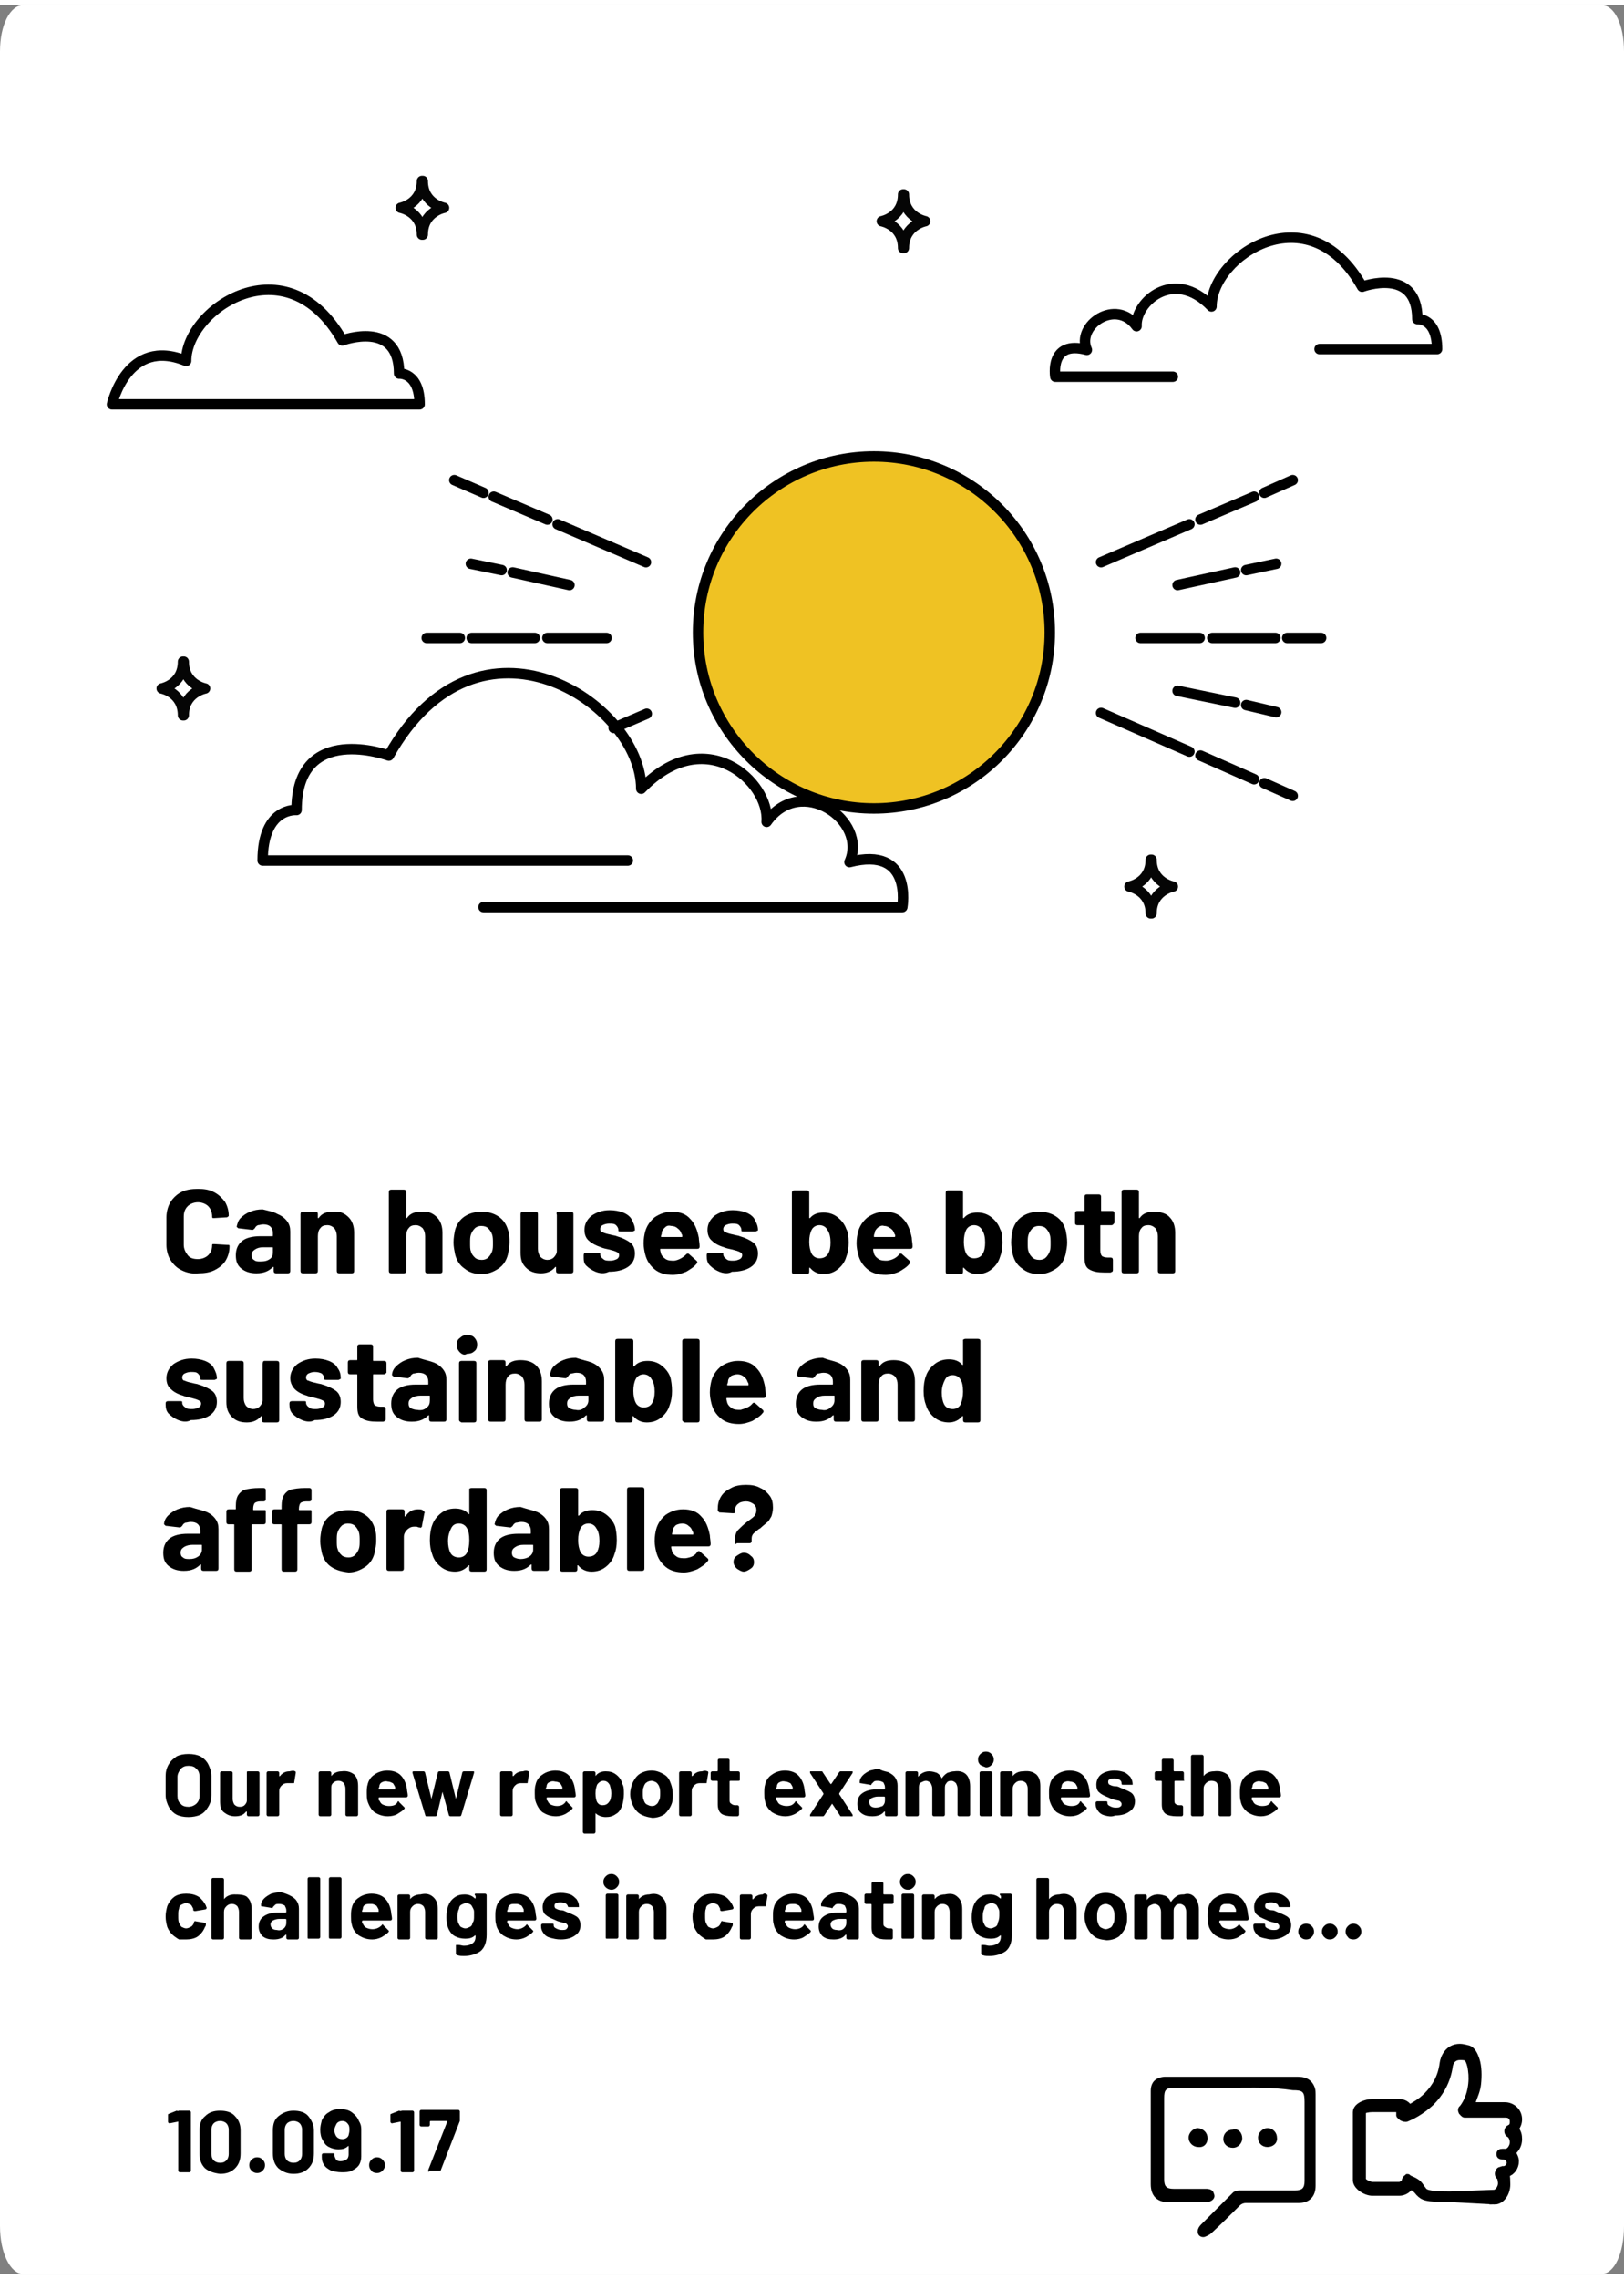 <svg xmlns="http://www.w3.org/2000/svg" width="410" height="575" viewBox="0 0 205.9 287.5"><rect x="0" y="0" width="205.9" height="287.5" fill="#808080" stroke="none"/><path fill="#FFF" d="M205.9 281.4c0 3.4-1.2 6.1-2.9 6.1H3c-1.7 0-3-2.7-3-6.1V5.9C0 2.5 1.3 0 3 0h200c1.7 0 2.9 2.5 2.9 5.9v275.5z"/><g fill="none" stroke="#050505" stroke-width="1.316" stroke-linecap="round" stroke-linejoin="round" stroke-miterlimit="10"><path d="M50.8 25.7s2.7-.5 2.7-3.4M56.3 25.7s-2.7-.5-2.7-3.4M56.3 25.7s-2.7.5-2.7 3.4M50.8 25.7s2.7.5 2.7 3.4"/></g><g fill="none" stroke="#050505" stroke-width="1.316" stroke-linecap="round" stroke-linejoin="round" stroke-miterlimit="10"><path d="M143.2 111.7s2.7-.5 2.7-3.4M148.7 111.7s-2.7-.5-2.7-3.4M148.7 111.7s-2.7.5-2.7 3.4M143.2 111.7s2.7.5 2.7 3.4"/></g><g fill="none" stroke="#050505" stroke-width="1.316" stroke-linecap="round" stroke-linejoin="round" stroke-miterlimit="10"><path d="M111.8 27.4s2.7-.5 2.7-3.4M117.3 27.4s-2.7-.5-2.7-3.4M117.3 27.4s-2.7.5-2.7 3.4M111.8 27.4s2.7.5 2.7 3.4"/></g><g fill="none" stroke="#050505" stroke-width="1.316" stroke-linecap="round" stroke-linejoin="round" stroke-miterlimit="10"><path d="M20.5 86.6s2.7-.5 2.7-3.4M26 86.6s-2.7-.5-2.7-3.4M26 86.6s-2.7.5-2.7 3.4M20.5 86.6s2.7.5 2.7 3.4"/></g><path fill="none" stroke="#000" stroke-width="1.323" stroke-linecap="round" stroke-linejoin="round" stroke-miterlimit="10" d="M167.3 43.6h14.9c0-4-2.5-3.8-2.5-3.8 0-6.7-7-4.1-7-4.1-6.8-12.1-19.1-3.9-19.1 2.5-4.8-5-9.7-.5-9.5 2.5-2.6-3.6-7.7-.1-6.3 3-4.8-1.3-4 3.4-4 3.4h14.9M23.6 45.1c0-6.6 12.7-15.1 19.8-2.6 0 0 7.2-2.7 7.2 4.2 0 0 2.6-.2 2.6 3.9h-39s1.9-8.6 9.4-5.5z"/><path d="M23 160.3c-.6-.3-1-.7-1.4-1.3-.3-.5-.5-1.2-.5-1.9v-3.5c0-.7.2-1.4.5-1.9s.8-1 1.4-1.3 1.3-.4 2.1-.4 1.4.1 2 .4c.6.3 1 .7 1.4 1.2.3.5.5 1.1.5 1.8 0 .1-.1.1-.2.2l-1.6.1h-.1c-.1 0-.2 0-.2-.1v-.1c0-.5-.2-1-.5-1.3s-.8-.5-1.3-.5-1 .2-1.3.5-.5.7-.5 1.3v3.6c0 .5.2.9.5 1.3s.8.5 1.3.5 1-.2 1.3-.5.5-.7.5-1.3c0 0 0-.1.1-.1h.2l1.6.1c.2 0 .3 0 .3.1v.1c0 .7-.2 1.3-.5 1.8s-.8.9-1.4 1.2c-.6.3-1.3.4-2 .4-.9.1-1.6-.1-2.2-.4zM35.2 153.2c.5.2.9.5 1.2.9.3.4.4.8.4 1.3v5c0 .2-.1.3-.3.3H35c-.2 0-.3-.1-.3-.3v-.4-.1h-.1c-.5.5-1.1.8-2.1.8-.8 0-1.4-.2-1.9-.6-.5-.4-.7-.9-.7-1.7 0-.8.3-1.4.8-1.8.5-.4 1.3-.6 2.3-.6h1.5c.1 0 .1 0 .1-.1v-.3c0-.3-.1-.6-.3-.8-.2-.2-.5-.3-.9-.3-.3 0-.5.1-.7.1-.2.1-.3.2-.4.4-.1.1-.2.2-.3.2l-1.7-.2c-.1 0-.1 0-.2-.1l-.1-.1c.1-.4.2-.8.5-1.1.3-.3.7-.6 1.2-.8.5-.2 1-.3 1.6-.3.8.2 1.4.3 1.9.6zm-1 5.7c.3-.2.4-.5.4-.9v-.5c0-.1 0-.1-.1-.1h-1.1c-.5 0-.8.1-1.1.3s-.4.4-.4.7c0 .3.1.5.3.6.2.2.5.2.8.2.6 0 .9-.1 1.2-.3zM44.2 153.6c.5.5.7 1.2.7 2v4.8c0 .2-.1.3-.3.3H43c-.2 0-.3-.1-.3-.3V156c0-.4-.1-.7-.3-1-.2-.2-.5-.4-.9-.4s-.7.1-.9.4c-.2.2-.3.6-.3 1v4.4c0 .2-.1.3-.3.3h-1.6c-.2 0-.3-.1-.3-.3v-7.2c0-.2.1-.3.3-.3H40c.2 0 .3.1.3.3v.5h.1c.4-.6 1-.8 1.8-.8.9-.1 1.5.2 2 .7zM55.4 153.6c.5.5.7 1.2.7 2v4.8c0 .2-.1.3-.3.3h-1.6c-.2 0-.3-.1-.3-.3V156c0-.4-.1-.7-.3-1-.2-.2-.5-.4-.9-.4s-.7.1-.9.4c-.2.2-.3.6-.3 1v4.4c0 .2-.1.3-.3.3h-1.6c-.2 0-.3-.1-.3-.3v-10c0-.2.1-.3.3-.3h1.6c.2 0 .3.1.3.3V153.7h.1c.4-.6 1-.8 1.8-.8.9-.1 1.5.2 2 .7zM58.9 160.1c-.6-.4-1-1-1.2-1.8-.1-.5-.2-1-.2-1.5 0-.6.1-1.1.2-1.6.2-.7.6-1.3 1.2-1.7.6-.4 1.3-.6 2.2-.6.8 0 1.5.2 2.1.6.6.4 1 1 1.2 1.7.2.5.2 1 .2 1.6 0 .5-.1 1-.2 1.5-.2.8-.6 1.4-1.2 1.8-.6.4-1.3.7-2.1.7-.9 0-1.6-.2-2.2-.7zm3-1.4c.2-.2.4-.5.5-.8.1-.3.1-.6.1-1s0-.8-.1-1.1c-.1-.3-.3-.6-.5-.8-.2-.2-.5-.3-.9-.3-.3 0-.6.1-.8.3-.2.2-.4.5-.5.8-.1.3-.1.6-.1 1.1 0 .4 0 .8.1 1 .1.4.3.6.5.8.2.2.5.3.9.3.3 0 .6-.1.8-.3zM70.8 152.9h1.6c.2 0 .3.1.3.3v7.2c0 .2-.1.3-.3.3h-1.6c-.2 0-.3-.1-.3-.3v-.4-.1h-.1c-.4.5-1 .8-1.8.8s-1.4-.2-1.9-.7-.7-1-.7-1.9v-4.9c0-.2.1-.3.3-.3h1.6c.2 0 .3.1.3.3v4.4c0 .4.1.7.3 1 .2.2.5.4.9.4.3 0 .6-.1.8-.3.2-.2.4-.5.4-.8v-4.6c-.1-.3 0-.4.2-.4zM75.5 160.5c-.5-.2-.9-.5-1.2-.8s-.3-.7-.3-1.2v-.1c0-.2.1-.3.3-.3h1.5c.2 0 .3 0 .3.1v.1c0 .2.1.4.4.6.2.2.5.2.9.2.3 0 .6-.1.8-.2.2-.1.3-.3.3-.5s-.1-.3-.3-.4c-.2-.1-.5-.2-.9-.3-.5-.1-.9-.2-1.1-.3-.6-.2-1.2-.5-1.5-.8-.4-.3-.6-.8-.6-1.4 0-.7.3-1.3.9-1.8.6-.4 1.3-.7 2.3-.7.6 0 1.2.1 1.7.3.5.2.9.5 1.1.9s.4.8.4 1.3c0 .1 0 .1-.1.1 0 0-.1.1-.2.1h-1.5c-.2 0-.3 0-.3-.1v-.1c0-.2-.1-.4-.3-.6s-.5-.2-.9-.2c-.3 0-.6.1-.8.2-.2.1-.3.3-.3.5s.1.4.3.4c.2.1.5.2 1 .3.3.1.6.1.8.2.7.2 1.3.5 1.7.8.4.3.6.8.6 1.4 0 .7-.3 1.3-.9 1.7s-1.4.6-2.4.6c-.6.3-1.2.2-1.7 0zM87 158.3c.1-.1.1-.1.2-.1s.1 0 .2.1l.9.8c.1.1.1.1.1.2s0 .1-.1.2c-.3.4-.8.7-1.3 1-.5.2-1.1.4-1.7.4-.9 0-1.7-.2-2.3-.7-.6-.5-1-1.1-1.2-1.9-.1-.4-.2-.9-.2-1.4 0-.6.1-1.1.2-1.5.2-.7.6-1.3 1.2-1.8.6-.4 1.3-.7 2.2-.7 1 0 1.8.3 2.3.9.6.6.9 1.4 1.1 2.4 0 .3.1.7.1 1.1 0 .2-.1.3-.3.3h-4.6c-.1 0-.1 0-.1.1 0 .2.1.4.1.5.1.3.3.5.6.7.3.2.7.2 1.1.2.6-.1 1.1-.4 1.5-.8zm-2.7-3.4c-.2.2-.4.4-.4.7 0 .2-.1.3-.1.4 0 .1 0 .1.1.1h2.5c.1 0 .1 0 .1-.1s0-.2-.1-.3c-.1-.3-.2-.5-.5-.7-.2-.2-.5-.3-.8-.3-.4-.1-.6 0-.8.2zM91.2 160.5c-.5-.2-.9-.5-1.2-.8-.3-.3-.4-.7-.4-1.2v-.1c0-.2.1-.3.3-.3h1.5c.2 0 .3 0 .3.1v.1c0 .2.1.4.4.6.2.2.5.2.9.2.3 0 .6-.1.8-.2s.3-.3.3-.5-.1-.3-.3-.4c-.2-.1-.5-.2-.9-.3-.5-.1-.9-.2-1.1-.3-.7-.2-1.2-.5-1.5-.8-.4-.3-.6-.8-.6-1.4 0-.7.3-1.3.9-1.8.6-.4 1.3-.7 2.3-.7.6 0 1.2.1 1.7.3.5.2.9.5 1.1.9s.4.8.4 1.3c0 .1 0 .1-.1.1 0 0-.1.1-.2.1h-1.5c-.2 0-.3 0-.3-.1v-.1c0-.2-.1-.4-.3-.6s-.5-.2-.9-.2c-.3 0-.6.1-.8.2-.2.1-.3.3-.3.5s.1.4.3.4c.2.1.5.2 1 .3.3.1.6.1.8.2.7.2 1.3.5 1.7.8.4.3.6.8.6 1.4 0 .7-.3 1.3-.9 1.7-.6.4-1.4.6-2.4.6-.5.3-1.1.2-1.6 0zM107.6 156.8c0 .7-.1 1.3-.3 1.8-.2.7-.6 1.2-1.1 1.6-.5.4-1.1.6-1.8.6s-1.3-.3-1.7-.8h-.1v.5c0 .2-.1.3-.3.3h-1.6c-.2 0-.3-.1-.3-.3v-10c0-.2.1-.3.3-.3h1.6c.2 0 .3.1.3.3v3.2h.1c.4-.5 1-.7 1.7-.7s1.3.2 1.8.6.9.9 1.1 1.5c.2.3.3.9.3 1.7zm-2.3 0c0-.6-.1-1.2-.4-1.6-.2-.4-.6-.6-1-.6s-.8.2-1 .6c-.2.4-.3.9-.3 1.5s.1 1.1.3 1.5c.2.4.6.6 1 .6.5 0 .9-.2 1.1-.6.2-.3.3-.8.3-1.4zM114 158.3c.1-.1.1-.1.2-.1s.1 0 .2.1l.9.8c.1.1.1.1.1.2s0 .1-.1.2c-.3.4-.8.7-1.3 1-.5.2-1.1.4-1.7.4-.9 0-1.7-.2-2.3-.7s-1-1.1-1.2-1.9c-.1-.4-.2-.9-.2-1.4 0-.6.1-1.1.2-1.5.2-.7.6-1.3 1.2-1.8.6-.4 1.3-.7 2.2-.7 1 0 1.8.3 2.3.9.6.6.9 1.4 1.1 2.4 0 .3.1.7.1 1.1 0 .2-.1.3-.3.3h-4.6c-.1 0-.1 0-.1.1 0 .2.1.4.1.5.1.3.3.5.6.7.3.2.7.2 1.1.2.7-.1 1.2-.4 1.5-.8zm-2.7-3.4c-.2.2-.4.4-.4.7-.1.2-.1.3-.1.4 0 .1 0 .1.1.1h2.5s.1 0 .1-.1 0-.2-.1-.3c-.1-.3-.2-.5-.5-.7s-.5-.3-.8-.3c-.3-.1-.5 0-.8.2zM127.1 156.8c0 .7-.1 1.3-.3 1.8-.2.7-.6 1.2-1.1 1.6-.5.4-1.1.6-1.8.6s-1.3-.3-1.7-.8h-.1v.5c0 .2-.1.3-.3.3h-1.6c-.2 0-.3-.1-.3-.3v-10c0-.2.1-.3.3-.3h1.6c.2 0 .3.1.3.3v3.2h.1c.4-.5 1-.7 1.7-.7s1.3.2 1.8.6.9.9 1.1 1.5c.2.3.3.9.3 1.7zm-2.2 0c0-.6-.1-1.2-.4-1.6-.2-.4-.6-.6-1-.6s-.8.2-1 .6c-.2.4-.3.9-.3 1.5s.1 1.1.3 1.5c.2.4.6.6 1 .6.5 0 .9-.2 1.1-.6.2-.3.3-.8.3-1.4zM129.6 160.1c-.6-.4-1-1-1.2-1.8-.1-.5-.2-1-.2-1.5 0-.6.1-1.1.2-1.6.2-.7.6-1.3 1.2-1.7.6-.4 1.3-.6 2.2-.6.8 0 1.5.2 2.1.6.6.4 1 1 1.2 1.7.1.5.2 1 .2 1.6 0 .5-.1 1-.2 1.5-.2.8-.6 1.4-1.2 1.8-.6.4-1.3.7-2.1.7-.9 0-1.6-.2-2.2-.7zm3-1.4c.2-.2.4-.5.5-.8.1-.3.1-.6.1-1s0-.8-.1-1.1c-.1-.3-.3-.6-.5-.8-.2-.2-.5-.3-.9-.3-.3 0-.6.1-.8.3-.2.2-.4.5-.5.8-.1.3-.1.6-.1 1.1 0 .4 0 .8.1 1 .1.4.3.6.5.8.2.2.5.3.9.3.3 0 .6-.1.8-.3zM140.9 154.6h-1.3c-.1 0-.1 0-.1.1v3.1c0 .3.1.6.2.7s.4.2.7.2h.4c.2 0 .3.1.3.3v1.3c0 .2-.1.2-.3.3h-.8c-.8 0-1.4-.1-1.9-.4s-.6-.8-.6-1.6v-3.9c0-.1 0-.1-.1-.1h-.8c-.2 0-.3-.1-.3-.3v-1.2c0-.2.1-.3.3-.3h.8c.1 0 .1 0 .1-.1V151c0-.2.1-.3.3-.3h1.5c.2 0 .3.1.3.3v1.7c0 .1 0 .1.1.1h1.3c.2 0 .3.1.3.3v1.2c-.2.3-.3.3-.4.3zM148.3 153.6c.5.5.7 1.2.7 2v4.8c0 .2-.1.3-.3.3h-1.6c-.2 0-.3-.1-.3-.3V156c0-.4-.1-.7-.3-1-.2-.2-.5-.4-.9-.4s-.7.1-.9.4c-.2.2-.3.6-.3 1v4.4c0 .2-.1.3-.3.3h-1.6c-.2 0-.3-.1-.3-.3v-10c0-.2.1-.3.3-.3h1.6c.2 0 .3.1.3.3V153.7h.1c.4-.6 1-.8 1.8-.8s1.6.2 2 .7zM22.6 179.3c-.5-.2-.9-.5-1.2-.8-.3-.3-.4-.7-.4-1.2v-.1c0-.2.1-.3.3-.3h1.5c.2 0 .3 0 .3.1v.1c0 .2.1.4.4.6.2.2.5.2.9.2.3 0 .6-.1.8-.2s.3-.3.3-.5-.1-.3-.3-.4c-.2-.1-.5-.2-.9-.3-.5-.1-.9-.2-1.1-.3-.7-.2-1.2-.5-1.5-.8-.4-.3-.6-.8-.6-1.4 0-.7.3-1.3.9-1.8.6-.4 1.3-.7 2.3-.7.6 0 1.2.1 1.7.3.5.2.9.5 1.1.9s.4.8.4 1.3c0 .1 0 .1-.1.1 0 0-.1.1-.2.1h-1.5c-.2 0-.3 0-.3-.1v-.1c0-.2-.1-.4-.3-.6s-.5-.2-.9-.2c-.3 0-.6.1-.8.2-.2.1-.3.3-.3.5s.1.4.3.4c.2.1.5.2 1 .3.3.1.6.1.8.2.7.2 1.3.5 1.7.8.4.3.6.8.6 1.4 0 .7-.3 1.3-.9 1.7-.6.4-1.4.6-2.4.6-.5.3-1.1.2-1.6 0zM33.5 171.8h1.6c.2 0 .3.1.3.3v7.2c0 .2-.1.3-.3.3h-1.6c-.2 0-.3-.1-.3-.3v-.4-.1h-.1c-.4.5-1 .8-1.8.8s-1.4-.2-1.9-.7c-.5-.5-.7-1.1-.7-1.9v-4.9c0-.2.1-.3.3-.3h1.6c.2 0 .3.1.3.3v4.4c0 .4.1.7.3 1 .2.2.5.4.9.4.3 0 .6-.1.8-.3.2-.2.4-.5.4-.8v-4.6c0-.3.1-.4.2-.4zM38.3 179.3c-.5-.2-.9-.5-1.2-.8-.3-.3-.4-.7-.4-1.2v-.1c0-.2.1-.3.3-.3h1.5c.2 0 .3 0 .3.1v.1c0 .2.1.4.4.6.2.2.5.2.9.2.3 0 .6-.1.8-.2.2-.1.3-.3.3-.5s-.1-.3-.3-.4c-.2-.1-.5-.2-.9-.3-.5-.1-.9-.2-1.1-.3-.7-.2-1.2-.5-1.5-.8s-.6-.8-.6-1.4c0-.7.3-1.3.9-1.8.6-.4 1.3-.7 2.3-.7.6 0 1.2.1 1.7.3.5.2.9.5 1.1.9.3.4.4.8.4 1.3 0 .1 0 .1-.1.1 0 0-.1.1-.2.1h-1.5c-.2 0-.3 0-.3-.1v-.1c0-.2-.1-.4-.3-.6-.2-.1-.5-.2-.9-.2-.3 0-.6.1-.8.2-.2.1-.3.3-.3.5s.1.4.3.4c.2.1.5.2 1 .3.3.1.6.1.8.2.7.2 1.3.5 1.7.8s.6.8.6 1.4c0 .7-.3 1.3-.9 1.7s-1.4.6-2.4.6c-.5.3-1.1.2-1.6 0zM48.7 173.5h-1.3c-.1 0-.1 0-.1.1v3.1c0 .3.1.6.2.7s.4.2.7.2h.4c.2 0 .3.1.3.3v1.3c0 .2-.1.2-.3.3h-.8c-.8 0-1.4-.1-1.9-.4s-.6-.8-.6-1.6v-3.9c0-.1 0-.1-.1-.1h-.8c-.2 0-.3-.1-.3-.3V172c0-.2.1-.3.3-.3h.8c.1 0 .1 0 .1-.1V170c0-.2.1-.3.3-.3H47c.2 0 .3.1.3.3v1.7c0 .1 0 .1.1.1h1.3c.2 0 .3.1.3.3v1.2c-.1.1-.2.2-.3.2zM55 172c.5.2.9.5 1.2.9.3.4.4.8.4 1.3v5c0 .2-.1.3-.3.3h-1.6c-.2 0-.3-.1-.3-.3v-.4-.1h-.1c-.5.5-1.1.8-2.1.8-.8 0-1.4-.2-1.9-.6-.5-.4-.7-.9-.7-1.7 0-.8.3-1.4.8-1.8.5-.4 1.3-.6 2.3-.6h1.5c.1 0 .1 0 .1-.1v-.3c0-.3-.1-.6-.3-.8-.2-.2-.5-.3-.9-.3-.3 0-.5.1-.7.1-.2.1-.3.2-.4.4-.1.1-.2.2-.3.2l-1.7-.2c-.1 0-.1 0-.2-.1l-.1-.1c0-.4.2-.8.5-1.1.3-.3.7-.6 1.2-.8s1-.3 1.6-.3c.9.3 1.5.4 2 .6zm-.9 5.7c.3-.2.4-.5.4-.9v-.5c0-.1 0-.1-.1-.1h-1.1c-.4 0-.8.1-1.1.3s-.4.4-.4.7c0 .3.1.5.3.6s.5.2.8.2c.5.1.9 0 1.2-.3zM58.3 170.7c-.2-.2-.4-.5-.4-.9s.1-.7.4-.9c.2-.2.5-.4.9-.4s.7.1.9.3.4.5.4.9-.1.7-.4.9c-.2.2-.5.3-.9.3-.3.2-.6.1-.9-.2zm-.1 8.6v-7.2c0-.2.1-.3.3-.3h1.6c.2 0 .3.1.3.3v7.2c0 .2-.1.3-.3.3h-1.6c-.2-.1-.3-.2-.3-.3zM68 172.4c.5.5.7 1.2.7 2v4.8c0 .2-.1.3-.3.3h-1.6c-.2 0-.3-.1-.3-.3v-4.4c0-.4-.1-.7-.3-1-.2-.2-.5-.4-.9-.4s-.7.1-.9.4c-.2.2-.3.6-.3 1v4.4c0 .2-.1.3-.3.3h-1.6c-.2 0-.3-.1-.3-.3V172c0-.2.1-.3.3-.3h1.6c.2 0 .3.1.3.3v.5h.1c.4-.6 1-.8 1.8-.8s1.5.2 2 .7zM75 172c.5.2.9.5 1.2.9s.4.8.4 1.3v5c0 .2-.1.3-.3.3h-1.6c-.2 0-.3-.1-.3-.3v-.4-.1h-.1c-.5.5-1.1.8-2.1.8-.8 0-1.4-.2-1.9-.6-.5-.4-.7-.9-.7-1.7 0-.8.3-1.4.8-1.8.5-.4 1.3-.6 2.3-.6h1.5c.1 0 .1 0 .1-.1v-.3c0-.3-.1-.6-.3-.8-.2-.2-.5-.3-.9-.3-.3 0-.5.1-.7.1-.2.1-.3.2-.4.4-.1.1-.2.2-.3.2l-1.7-.2c-.1 0-.1 0-.2-.1l-.1-.1c.1-.4.2-.8.5-1.1.3-.3.7-.6 1.2-.8.5-.2 1-.3 1.6-.3.9.3 1.5.4 2 .6zm-.9 5.7c.3-.2.5-.5.5-.9v-.5c0-.1 0-.1-.1-.1h-1.1c-.5 0-.8.1-1.1.3s-.4.4-.4.7c0 .3.1.5.3.6s.5.2.8.2c.4.1.8 0 1.1-.3zM85.2 175.6c0 .7-.1 1.3-.3 1.8-.2.7-.6 1.2-1.1 1.6-.5.4-1.1.6-1.8.6s-1.3-.3-1.7-.8h-.1v.5c0 .2-.1.3-.3.3h-1.6c-.2 0-.3-.1-.3-.3v-10c0-.2.1-.3.3-.3H80c.2 0 .3.1.3.3v3.2h.1c.4-.5 1-.7 1.7-.7s1.3.2 1.8.6c.5.4.9.9 1.1 1.5.1.4.2 1 .2 1.7zm-2.2.1c0-.6-.1-1.2-.4-1.6-.2-.4-.6-.6-1-.6s-.8.2-1 .6c-.2.4-.3.9-.3 1.5s.1 1.1.3 1.5c.2.4.6.6 1 .6.5 0 .9-.2 1.1-.6.2-.3.3-.8.3-1.4zM86.5 179.3v-10c0-.2.1-.3.3-.3h1.6c.2 0 .3.1.3.3v10c0 .2-.1.3-.3.3h-1.6c-.2-.1-.3-.2-.3-.3zM95.4 177.2c.1-.1.1-.1.2-.1s.1 0 .2.1l.9.8c.1.1.1.1.1.2s0 .1-.1.2c-.3.4-.8.7-1.3 1-.5.2-1.1.4-1.7.4-.9 0-1.7-.2-2.3-.7-.6-.5-1-1.1-1.2-1.9-.1-.4-.2-.9-.2-1.4 0-.6.1-1.1.2-1.5.2-.7.6-1.3 1.2-1.8.6-.4 1.3-.7 2.2-.7 1 0 1.8.3 2.3.9.6.6.9 1.4 1.1 2.4 0 .3.1.7.1 1.1 0 .2-.1.3-.3.3h-4.6c-.1 0-.1 0-.1.1 0 .2.1.4.1.5.1.3.3.5.6.7.3.2.7.2 1.1.2.7-.2 1.2-.4 1.5-.8zm-2.7-3.5c-.2.2-.4.4-.4.7 0 .2-.1.3-.1.4 0 .1 0 .1.1.1h2.5c.1 0 .1 0 .1-.1s0-.2-.1-.3c-.1-.3-.2-.5-.5-.7-.2-.2-.5-.3-.8-.3-.3 0-.6.1-.8.2zM106.2 172c.5.2.9.5 1.2.9s.4.8.4 1.3v5c0 .2-.1.3-.3.3H106c-.2 0-.3-.1-.3-.3v-.4-.1h-.1c-.5.5-1.1.8-2.1.8-.8 0-1.4-.2-1.9-.6-.5-.4-.7-.9-.7-1.7 0-.8.3-1.4.8-1.8.5-.4 1.3-.6 2.3-.6h1.5c.1 0 .1 0 .1-.1v-.3c0-.3-.1-.6-.3-.8-.2-.2-.5-.3-.9-.3-.3 0-.5.1-.7.1-.2.1-.3.2-.4.4-.1.1-.2.2-.3.2l-1.7-.2c-.1 0-.1 0-.2-.1l-.1-.1c.1-.4.2-.8.5-1.1.3-.3.7-.6 1.2-.8.5-.2 1-.3 1.6-.3.8.3 1.4.4 1.9.6zm-.9 5.7c.3-.2.5-.5.5-.9v-.5c0-.1 0-.1-.1-.1h-1.1c-.5 0-.8.1-1.1.3s-.4.4-.4.7c0 .3.1.5.3.6s.5.2.8.2c.4.1.8 0 1.1-.3zM115.3 172.4c.5.5.7 1.2.7 2v4.8c0 .2-.1.3-.3.3h-1.6c-.2 0-.3-.1-.3-.3v-4.4c0-.4-.1-.7-.3-1-.2-.2-.5-.4-.9-.4s-.7.1-.9.4c-.2.2-.3.6-.3 1v4.4c0 .2-.1.3-.3.3h-1.6c-.2 0-.3-.1-.3-.3V172c0-.2.1-.3.3-.3h1.6c.2 0 .3.1.3.3v.5h.1c.4-.6 1-.8 1.8-.8s1.5.2 2 .7zM122.4 169h1.6c.2 0 .3.1.3.3v10c0 .2-.1.3-.3.3h-1.6c-.2 0-.3-.1-.3-.3v-.4-.1h-.1c-.4.5-1 .8-1.7.8s-1.3-.2-1.8-.6c-.5-.4-.9-.9-1.1-1.6-.2-.5-.3-1.1-.3-1.8s.1-1.4.3-1.9c.2-.6.6-1.1 1.1-1.5s1.1-.6 1.8-.6 1.3.2 1.7.7h.1v-3.2c.1 0 .1-.1.3-.1zm-.3 6.7c0-.7-.1-1.2-.3-1.5-.2-.4-.6-.6-1-.6-.5 0-.8.2-1 .6-.2.4-.4.9-.4 1.6 0 .6.1 1.1.3 1.5.2.4.6.6 1.1.6.4 0 .8-.2 1-.6.2-.5.3-1 .3-1.6zM26.1 190.9c.5.2.9.5 1.2.9s.4.8.4 1.3v5c0 .2-.1.3-.3.3h-1.6c-.2 0-.3-.1-.3-.3v-.4-.1h-.1c-.5.5-1.1.8-2.1.8-.8 0-1.4-.2-1.9-.6-.5-.4-.7-.9-.7-1.7 0-.8.3-1.4.8-1.8.5-.4 1.3-.6 2.3-.6h1.5c.1 0 .1 0 .1-.1v-.3c0-.3-.1-.6-.3-.8-.2-.2-.5-.3-.9-.3-.3 0-.5.1-.7.1-.2.1-.3.2-.4.4-.1.1-.2.2-.3.2l-1.7-.2c-.1 0-.1 0-.2-.1l-.1-.1c0-.4.2-.8.5-1.1.3-.3.7-.6 1.2-.8s1-.3 1.6-.3c.9.3 1.5.4 2 .6zm-1 5.7c.3-.2.5-.5.5-.9v-.5c0-.1 0-.1-.1-.1h-1.1c-.4 0-.8.1-1.1.3s-.4.4-.4.7c0 .3.1.5.3.6.2.2.5.2.8.2.5 0 .8-.1 1.1-.3zM33.7 190.9v1.3c0 .2-.1.3-.3.3H32c-.1 0-.1 0-.1.1v5.6c0 .2-.1.3-.3.3H30c-.2 0-.3-.1-.3-.3v-5.6c0-.1 0-.1-.1-.1H29c-.2 0-.3-.1-.3-.3v-1.3c0-.2.1-.3.3-.3h.8c.1 0 .1 0 .1-.1v-.3c0-.6.1-1.1.3-1.4.2-.3.5-.6.9-.7.4-.1 1-.2 1.8-.2h.5c.2 0 .3.1.3.3v1.1c0 .2-.1.3-.3.3H33c-.3 0-.6.1-.7.2s-.2.4-.2.7v.1c0 .1 0 .1.1.1h1.4c.1 0 .1.1.1.2zM39.5 190.9v1.3c0 .2-.1.3-.3.3h-1.4c-.1 0-.1 0-.1.1v5.6c0 .2-.1.3-.3.3H36c-.2 0-.3-.1-.3-.3v-5.6c0-.1 0-.1-.1-.1h-.8c-.2 0-.3-.1-.3-.3v-1.3c0-.2.1-.3.3-.3h.8c.1 0 .1 0 .1-.1v-.3c0-.6.1-1.1.3-1.4s.5-.6.9-.7c.4-.1 1-.2 1.8-.2h.5c.2 0 .3.1.3.3v1.1c0 .2-.1.3-.3.3h-.4c-.3 0-.6.1-.7.2s-.2.4-.2.7v.1c0 .1 0 .1.1.1h1.4c.1 0 .1.1.1.2zM42 197.9c-.6-.4-1-1-1.2-1.8-.1-.5-.2-1-.2-1.5 0-.6.1-1.1.2-1.6.2-.7.6-1.3 1.2-1.7.6-.4 1.3-.6 2.2-.6.8 0 1.5.2 2.1.6.6.4 1 1 1.2 1.7.2.5.2 1 .2 1.6 0 .5-.1 1-.2 1.5-.2.8-.6 1.4-1.2 1.8-.6.4-1.3.7-2.1.7-.9-.1-1.6-.3-2.2-.7zm3-1.5c.2-.2.4-.5.5-.8.1-.3.1-.6.1-1s0-.8-.1-1.1c-.1-.3-.3-.6-.5-.8-.2-.2-.5-.3-.9-.3-.3 0-.6.1-.8.3-.2.2-.4.5-.5.8-.1.3-.1.6-.1 1.1 0 .4 0 .8.1 1 .1.4.3.6.5.8.2.2.5.3.9.3.3 0 .6-.1.8-.3zM53.7 190.8c.1.1.2.2.1.3l-.3 1.6c0 .1 0 .1-.1.2s-.1 0-.2 0c-.2 0-.3-.1-.4-.1h-.3c-.4 0-.7.2-.9.4-.2.2-.4.5-.4.9v4c0 .2-.1.3-.3.3h-1.6c-.2 0-.3-.1-.3-.3v-7.2c0-.2.1-.3.3-.3H51c.2 0 .3.1.3.3v.6h.1c.4-.6.9-.9 1.6-.9.3 0 .5 0 .7.2zM59.8 187.9h1.6c.2 0 .3.1.3.3v10c0 .2-.1.3-.3.3h-1.6c-.2 0-.3-.1-.3-.3v-.4-.1h-.1c-.4.5-1 .8-1.7.8s-1.3-.2-1.8-.6c-.5-.4-.9-.9-1.1-1.6-.2-.5-.3-1.1-.3-1.8s.1-1.4.3-1.9c.2-.6.6-1.1 1.1-1.5s1.1-.6 1.8-.6 1.3.2 1.7.7h.1V188s.1-.1.3-.1zm-.3 6.6c0-.7-.1-1.2-.3-1.5-.2-.4-.6-.6-1-.6-.5 0-.8.2-1 .6-.2.4-.4.9-.4 1.6 0 .6.1 1.1.3 1.5.2.4.6.6 1.1.6.4 0 .8-.2 1-.6.2-.4.3-.9.3-1.6zM68 190.9c.5.2.9.5 1.2.9s.4.8.4 1.3v5c0 .2-.1.3-.3.3h-1.6c-.2 0-.3-.1-.3-.3v-.4-.1h-.1c-.5.5-1.1.8-2.1.8-.8 0-1.4-.2-1.9-.6-.5-.4-.7-.9-.7-1.7 0-.8.3-1.4.8-1.8.5-.4 1.3-.6 2.3-.6h1.5c.1 0 .1 0 .1-.1v-.3c0-.3-.1-.6-.3-.8-.2-.2-.5-.3-.9-.3-.3 0-.5.1-.7.1-.2.1-.3.2-.4.4-.1.1-.2.2-.3.2l-1.7-.2c-.1 0-.1 0-.2-.1l-.1-.1c.1-.4.2-.8.5-1.1.3-.3.7-.6 1.2-.8.5-.2 1-.3 1.6-.3.9.3 1.5.4 2 .6zm-.9 5.7c.3-.2.5-.5.5-.9v-.5c0-.1 0-.1-.1-.1h-1.1c-.5 0-.8.1-1.1.3s-.4.4-.4.7c0 .3.1.5.3.6s.5.2.8.2c.4 0 .8-.1 1.1-.3zM78.2 194.5c0 .7-.1 1.3-.3 1.8-.2.7-.6 1.2-1.1 1.6-.5.4-1.1.6-1.8.6s-1.3-.3-1.7-.8h-.1v.5c0 .2-.1.3-.3.3h-1.6c-.2 0-.3-.1-.3-.3v-10c0-.2.1-.3.3-.3H73c.2 0 .3.1.3.3v3.2h.1c.4-.5 1-.7 1.7-.7s1.3.2 1.8.6c.5.4.9.9 1.1 1.5.1.4.2 1 .2 1.7zm-2.2.1c0-.6-.1-1.2-.4-1.6-.2-.4-.6-.6-1-.6s-.8.2-1 .6c-.2.4-.3.9-.3 1.5s.1 1.1.3 1.5c.2.4.6.6 1 .6.5 0 .9-.2 1.1-.6.2-.4.3-.8.3-1.4zM79.5 198.1v-10c0-.2.1-.3.3-.3h1.6c.2 0 .3.1.3.3v10c0 .2-.1.3-.3.3h-1.6c-.2 0-.3-.1-.3-.3zM88.4 196c.1-.1.1-.1.2-.1s.1 0 .2.1l.9.8c.1.1.1.1.1.2s0 .1-.1.2c-.3.4-.8.7-1.3 1-.5.2-1.1.4-1.7.4-.9 0-1.7-.2-2.3-.7-.6-.5-1-1.1-1.2-1.9-.1-.4-.2-.9-.2-1.4 0-.6.1-1.1.2-1.5.2-.7.6-1.3 1.2-1.8.6-.4 1.3-.7 2.2-.7 1 0 1.8.3 2.3.9.6.6.9 1.4 1.1 2.4 0 .3.1.7.1 1.1 0 .2-.1.3-.3.3h-4.6c-.1 0-.1 0-.1.1 0 .2.1.4.1.5.1.3.3.5.6.7.3.2.7.2 1.1.2.7-.1 1.2-.3 1.5-.8zm-2.7-3.4c-.2.2-.4.4-.4.7 0 .2-.1.3-.1.4 0 .1 0 .1.1.1h2.5c.1 0 .1 0 .1-.1s0-.2-.1-.3c-.1-.3-.2-.5-.5-.7-.2-.2-.5-.3-.8-.3-.3 0-.6.1-.8.2zM93.2 194.8v-.4c0-.5.1-.9.4-1.2.3-.3.6-.6 1.1-1 .4-.3.7-.5.9-.7.2-.2.3-.5.3-.8 0-.3-.1-.6-.4-.8s-.6-.3-.9-.3c-.4 0-.8.1-1 .3-.3.2-.4.5-.4.8v.2c0 .2-.1.2-.3.2l-1.6-.1c-.1 0-.1 0-.2-.1l-.1-.1v-.2c0-.6.1-1.1.4-1.6s.7-.8 1.3-1.1c.5-.3 1.2-.4 1.9-.4s1.3.1 1.8.4c.5.2.9.6 1.2 1 .3.4.4.9.4 1.5 0 .4-.1.8-.2 1.1-.2.3-.3.6-.6.8-.2.2-.5.4-.8.7-.4.2-.6.5-.8.6-.2.2-.3.4-.3.7v.3c0 .2-.1.3-.3.3h-1.6c-.1.2-.2.1-.2-.1zm.2 3.3c-.2-.2-.4-.5-.4-.8 0-.3.1-.6.4-.8.3-.2.6-.4.9-.4.3 0 .6.1.9.4.3.2.4.5.4.8 0 .3-.1.6-.4.8s-.6.4-.9.4-.6-.2-.9-.4zM22.4 229.3c-.4-.2-.8-.6-1-1-.2-.4-.4-.9-.4-1.5v-2.4c0-.5.1-1 .4-1.5s.6-.7 1-1c.4-.2.9-.3 1.5-.3s1.1.1 1.5.3c.4.2.8.6 1 1s.4.9.4 1.5v2.4c0 .6-.1 1-.4 1.5s-.6.8-1 1c-.4.2-1 .3-1.5.3-.6 0-1.1-.1-1.5-.3zm2.5-1.4c.3-.3.4-.6.4-1v-2.4c0-.4-.1-.8-.4-1-.2-.3-.6-.4-1-.4s-.7.1-1 .4c-.2.3-.4.6-.4 1v2.4c0 .4.1.8.4 1 .2.3.6.4 1 .4s.8-.2 1-.4zM31.5 223.8h1.2c.1 0 .2.1.2.2v5.3c0 .1-.1.2-.2.2h-1.2c-.1 0-.2-.1-.2-.2v-.3-.1h-.1c-.3.4-.7.6-1.4.6-.6 0-1-.2-1.4-.5-.4-.3-.5-.8-.5-1.4V224c0-.1.1-.2.2-.2h1.2c.1 0 .2.1.2.2v3.3c0 .3.1.5.2.7.2.2.4.3.7.3.3 0 .5-.1.6-.2.2-.2.3-.4.3-.6V224c0-.2 0-.2.2-.2zM37.4 223.8c.1 0 .1.1.1.2l-.2 1.2c0 .1 0 .1-.1.1h-.8c-.3 0-.5.1-.7.3-.2.2-.3.4-.3.7v3c0 .1-.1.2-.2.2H34c-.1 0-.2-.1-.2-.2V224c0-.1.1-.2.2-.2h1.2c.1 0 .2.1.2.2v.4c0 .1 0 0 .1 0 .3-.4.7-.6 1.2-.6.4-.1.6-.1.7 0zM44.9 224.2c.4.4.5.9.5 1.5v3.6c0 .1-.1.2-.2.2H44c-.1 0-.2-.1-.2-.2V226c0-.3-.1-.5-.2-.7-.2-.2-.4-.3-.7-.3-.3 0-.5.1-.7.3s-.2.4-.2.7v3.3c0 .1-.1.2-.2.2h-1.2c-.1 0-.2-.1-.2-.2V224c0-.1.1-.2.2-.2h1.2c.1 0 .2.1.2.2v.4c.3-.4.8-.6 1.3-.6.7-.1 1.2.1 1.6.4zM50.4 227.7c0-.1.1-.1.1-.1s.1 0 .1.1l.6.6.1.1v.1c-.2.3-.6.5-.9.7s-.8.3-1.2.3c-.7 0-1.2-.2-1.7-.5-.4-.3-.7-.8-.9-1.4-.1-.3-.1-.7-.1-1 0-.4 0-.8.1-1.1.1-.5.4-1 .9-1.3.4-.3 1-.5 1.6-.5.7 0 1.3.2 1.7.6s.7 1 .8 1.8c0 .2.1.5.1.8 0 .1-.1.2-.2.2h-3.4s-.1 0-.1.1c0 .2 0 .3.1.3.1.2.2.4.4.5.2.1.5.2.8.2.5 0 .9-.1 1.1-.5zm-2-2.5c-.2.1-.3.3-.3.5 0 .1-.1.2-.1.3s0 .1.1.1h2v-.3c-.1-.2-.2-.4-.3-.5-.2-.1-.4-.2-.6-.2-.4-.1-.6 0-.8.1zM53.9 229.3l-1.6-5.3v-.1c0-.1.1-.1.2-.1h1.2c.1 0 .2.1.2.2l.8 3.3.8-3.3c0-.1.1-.2.2-.2h1.1c.1 0 .2.1.2.2l.8 3.3.8-3.3c0-.1.1-.2.2-.2H60c.1 0 .1 0 .1.1v.1l-1.6 5.3c0 .1-.1.2-.2.2h-1.2c-.1 0-.2-.1-.2-.2l-.8-2.9-.7 2.9c0 .1-.1.2-.2.2H54s-.1-.1-.1-.2zM67 223.8c.1 0 .1.1.1.2l-.2 1.2c0 .1 0 .1-.1.1H66c-.3 0-.5.1-.7.3-.2.2-.3.4-.3.7v3c0 .1-.1.2-.2.2h-1.2c-.1 0-.2-.1-.2-.2V224c0-.1.1-.2.2-.2h1.2c.1 0 .2.1.2.2v.4h.1c.3-.4.7-.6 1.2-.6.3-.1.5-.1.7 0zM71.7 227.7c0-.1.1-.1.1-.1s.1 0 .1.1l.6.6.1.1v.1c-.2.3-.6.5-.9.7-.4.2-.8.3-1.2.3-.7 0-1.2-.2-1.7-.5-.4-.3-.7-.8-.9-1.4-.1-.3-.1-.7-.1-1 0-.4 0-.8.1-1.1.1-.5.4-1 .9-1.3.4-.3 1-.5 1.6-.5.7 0 1.3.2 1.7.6s.7 1 .8 1.8c0 .2.1.5.1.8 0 .1-.1.2-.2.2h-3.4s-.1 0-.1.1c0 .2 0 .3.1.3.1.2.2.4.4.5.2.1.5.2.8.2.4 0 .8-.1 1.1-.5zm-2.1-2.5c-.2.1-.3.3-.3.5 0 .1-.1.2-.1.3 0 0 0 .1.1.1h2v-.3c-.1-.2-.2-.4-.3-.5s-.4-.2-.6-.2c-.4-.1-.6 0-.8.1zM79.1 226.7c0 .5-.1 1-.2 1.4-.2.5-.4.9-.8 1.1-.4.3-.8.4-1.3.4s-1-.2-1.3-.5v2.4c0 .1-.1.2-.2.2h-1.2c-.1 0-.2-.1-.2-.2V224c0-.1.1-.2.2-.2h1.2c.1 0 .2.1.2.2v.4c.3-.4.7-.6 1.3-.6.5 0 .9.1 1.3.4s.7.7.8 1.2c.2.3.2.7.2 1.3zm-1.6-.1c0-.4-.1-.8-.2-1.1-.2-.3-.4-.5-.8-.5-.3 0-.6.2-.8.5-.1.3-.2.6-.2 1.1 0 .5.1.9.2 1.1.2.3.4.4.7.4.3 0 .6-.1.8-.4.2-.2.3-.6.3-1.1zM81 229.1c-.4-.3-.7-.8-.9-1.3-.1-.3-.2-.7-.2-1.1 0-.5.1-.8.2-1.2.2-.5.5-1 .9-1.3s1-.5 1.6-.5c.6 0 1.1.2 1.6.5s.7.7.9 1.3c.1.3.2.7.2 1.2 0 .4 0 .8-.1 1.1-.2.6-.5 1-.9 1.4-.4.3-1 .5-1.6.5-.7-.1-1.3-.3-1.7-.6zm2.2-1.1c.2-.1.3-.4.4-.6.1-.2.1-.5.1-.8 0-.3 0-.6-.1-.8-.1-.3-.2-.4-.4-.6-.2-.1-.4-.2-.6-.2-.2 0-.5.1-.6.2-.2.1-.3.3-.4.6-.1.2-.1.5-.1.8 0 .3 0 .6.1.8.1.3.2.5.4.6s.4.2.6.2c.2 0 .4 0 .6-.2zM89.7 223.8c.1 0 .1.1.1.2l-.2 1.2c0 .1 0 .1-.1.1h-.8c-.3 0-.5.1-.7.3-.2.2-.3.4-.3.7v3c0 .1-.1.2-.2.2h-1.2c-.1 0-.2-.1-.2-.2V224c0-.1.1-.2.2-.2h1.2c.1 0 .2.1.2.2v.4h.1c.3-.4.7-.6 1.2-.6.3-.1.5-.1.7 0zM93.6 225h-1s-.1 0-.1.1v2.3c0 .2 0 .4.2.5.1.1.3.2.5.2h.3c.1 0 .2.1.2.2v1c0 .1-.1.2-.2.2h-.6c-.6 0-1.1-.1-1.4-.3-.3-.2-.5-.6-.5-1.2v-2.9s0-.1-.1-.1h-.6c-.1 0-.2-.1-.2-.2v-.8c0-.1.1-.2.2-.2h.6s.1 0 .1-.1v-1.3c0-.1.1-.2.2-.2h1.1c.1 0 .2.1.2.2v1.3s0 .1.1.1h1c.1 0 .2.1.2.2v.9c0 .1-.1.1-.2.1zM100.8 227.7c0-.1.1-.1.1-.1s.1 0 .1.1l.6.6.1.1v.1c-.2.3-.6.5-.9.7-.4.2-.8.3-1.2.3-.7 0-1.2-.2-1.7-.5-.4-.3-.8-.8-.9-1.4-.1-.3-.1-.7-.1-1 0-.4 0-.8.1-1.1.1-.5.4-1 .9-1.3.4-.3 1-.5 1.6-.5.7 0 1.3.2 1.7.6s.7 1 .8 1.8c0 .2.1.5.1.8 0 .1-.1.2-.2.2h-3.4s-.1 0-.1.1c0 .2 0 .3.1.3.1.2.2.4.4.5.2.1.5.2.8.2.5 0 .8-.1 1.1-.5zm-2-2.5c-.2.1-.3.3-.3.5 0 .1-.1.2-.1.3s0 .1.1.1h2v-.3c-.1-.2-.2-.4-.3-.5-.2-.1-.4-.2-.6-.2-.4-.1-.6 0-.8.1zM102.7 229.5c0-.1 0-.1 0 0v-.2l1.7-2.6v-.1l-1.7-2.6v-.1-.1H104.1c.1 0 .2 0 .2.1l1 1.5h.1l1-1.5c.1-.1.1-.1.2-.1h1.5v.2l-1.7 2.6v.1l1.7 2.6v.2H106.7c-.1 0-.2 0-.2-.1l-1-1.5-1 1.5c-.1.1-.1.1-.2.1H102.7zM112.6 223.9c.4.2.7.4.9.7s.3.6.3 1v3.7c0 .1-.1.2-.2.2h-1.2c-.1 0-.2-.1-.2-.2v-.3-.1h-.1c-.3.4-.8.6-1.5.6-.6 0-1-.1-1.4-.4s-.5-.7-.5-1.2c0-.6.2-1 .6-1.3.4-.3 1-.5 1.7-.5h1.1s.1 0 .1-.1v-.2c0-.2-.1-.4-.2-.6-.2-.1-.4-.2-.7-.2-.2 0-.4 0-.5.1l-.3.3c0 .1-.1.2-.2.1l-1.2-.2c-.1 0-.1 0-.1-.1v-.1c0-.3.2-.6.4-.8.2-.2.5-.4.9-.6.4-.1.8-.2 1.2-.2.2.2.7.3 1.1.4zm-.7 4.3c.2-.2.3-.4.3-.7v-.4s0-.1-.1-.1h-.8c-.3 0-.6.1-.8.2-.2.1-.3.3-.3.5s.1.4.2.5.3.2.6.2c.4 0 .6-.1.9-.2zM122.5 224.2c.3.3.5.8.5 1.5v3.6c0 .1-.1.2-.2.2h-1.2c-.1 0-.2-.1-.2-.2V226c0-.3-.1-.5-.2-.7-.2-.2-.4-.3-.6-.3-.3 0-.5.1-.6.3-.2.2-.2.4-.2.7v3.3c0 .1-.1.2-.2.2h-1.2c-.1 0-.2-.1-.2-.2V226c0-.3-.1-.5-.2-.7-.2-.2-.4-.3-.6-.3-.2 0-.4.1-.6.2-.2.1-.3.3-.3.6v3.5c0 .1-.1.2-.2.2H115c-.1 0-.2-.1-.2-.2V224c0-.1.1-.2.2-.2h1.2c.1 0 .2.1.2.2v.5c0 .1 0 0 0 0 .3-.4.8-.7 1.4-.7.4 0 .7.1 1 .2.3.2.5.4.6.7.2-.3.4-.5.7-.7.3-.1.6-.2.9-.2.7-.1 1.2.1 1.5.4zM124.3 223c-.2-.2-.3-.4-.3-.7s.1-.5.3-.7c.2-.2.4-.3.7-.3.3 0 .5.1.7.3s.3.4.3.7-.1.5-.3.7-.4.3-.7.3c-.3-.1-.5-.2-.7-.3zm-.1 6.3V224c0-.1.1-.2.2-.2h1.2c.1 0 .2.1.2.2v5.3c0 .1-.1.2-.2.2h-1.2c-.1 0-.2-.1-.2-.2zM131.4 224.2c.4.4.5.9.5 1.5v3.6c0 .1-.1.2-.2.2h-1.2c-.1 0-.2-.1-.2-.2V226c0-.3-.1-.5-.2-.7-.2-.2-.4-.3-.7-.3-.3 0-.5.1-.7.3s-.3.4-.3.7v3.3c0 .1-.1.2-.2.2H127c-.1 0-.2-.1-.2-.2V224c0-.1.1-.2.2-.2h1.2c.1 0 .2.1.2.2v.4c.3-.4.8-.6 1.3-.6.9-.1 1.3.1 1.7.4zM136.9 227.7c0-.1.1-.1.1-.1s.1 0 .1.1l.6.6.1.1v.1c-.2.3-.6.5-.9.7s-.8.3-1.2.3c-.7 0-1.2-.2-1.7-.5-.4-.3-.7-.8-.9-1.4-.1-.3-.1-.7-.1-1 0-.4 0-.8.1-1.1.1-.5.4-1 .9-1.3.4-.3 1-.5 1.6-.5.7 0 1.3.2 1.7.6s.7 1 .8 1.8c0 .2.1.5.1.8 0 .1-.1.2-.2.2h-3.4s-.1 0-.1.1c0 .2 0 .3.1.3.1.2.2.4.4.5.2.1.5.2.8.2.5 0 .9-.1 1.1-.5zm-2-2.5c-.2.1-.3.3-.3.5 0 .1-.1.2-.1.3s0 .1.1.1h2v-.3c-.1-.2-.2-.4-.3-.5-.2-.1-.4-.2-.6-.2-.4-.1-.6 0-.8.1zM140.1 229.4c-.4-.1-.7-.3-.9-.6-.2-.3-.3-.5-.3-.9v-.1c0-.1.1-.2.2-.2h1.1c.1 0 .2 0 .2.1v.1c0 .2.1.3.3.4s.4.2.7.2c.3 0 .5 0 .6-.1.2-.1.2-.2.2-.4 0-.1-.1-.2-.2-.3-.1-.1-.4-.1-.7-.2-.4-.1-.6-.2-.8-.3-.5-.2-.9-.4-1.1-.6-.3-.2-.4-.6-.4-1 0-.5.2-1 .6-1.3.4-.3 1-.5 1.7-.5.5 0 .9.1 1.2.2s.6.4.8.6c.2.3.3.6.3.9v.1H142.4c-.1 0-.2 0-.2-.1v-.1c0-.2-.1-.3-.2-.4-.2-.1-.4-.2-.7-.2-.2 0-.4 0-.6.1-.2.1-.2.2-.2.4 0 .1.1.3.2.3.2.1.4.2.8.2.2 0 .4.1.6.2.5.2 1 .4 1.3.6.3.2.5.6.5 1.1 0 .5-.2 1-.7 1.3-.4.3-1 .5-1.8.5-.5.2-.9.1-1.3 0zM150 225h-1s-.1 0-.1.1v2.3c0 .2 0 .4.1.5s.3.2.5.2h.3c.1 0 .2.1.2.2v1c0 .1-.1.2-.2.2h-.6c-.6 0-1.1-.1-1.4-.3-.3-.2-.5-.6-.5-1.2v-2.9s0-.1-.1-.1h-.6c-.1 0-.2-.1-.2-.2v-.8c0-.1.1-.2.2-.2h.6s.1 0 .1-.1v-1.3c0-.1.1-.2.2-.2h1.1c.1 0 .2.1.2.2v1.3s0 .1.1.1h1c.1 0 .2.1.2.2v.9c.1.1.1.1-.1.1zM155.6 224.2c.4.4.5.9.5 1.5v3.6c0 .1-.1.2-.2.2h-1.2c-.1 0-.2-.1-.2-.2V226c0-.3-.1-.5-.2-.7s-.4-.3-.7-.3-.5.1-.7.3-.3.4-.3.7v3.3c0 .1-.1.2-.2.2h-1.2c-.1 0-.2-.1-.2-.2v-7.4c0-.1.1-.2.2-.2h1.2c.1 0 .2.1.2.2v2.5c.3-.4.8-.6 1.3-.6.8-.1 1.3.1 1.7.4zM161.1 227.7c0-.1.1-.1.1-.1s.1 0 .1.1l.6.6.1.1v.1c-.2.3-.6.5-.9.7-.4.2-.8.3-1.2.3-.7 0-1.2-.2-1.7-.5-.4-.3-.8-.8-.9-1.4-.1-.3-.1-.7-.1-1 0-.4 0-.8.1-1.1.1-.5.4-1 .9-1.3.4-.3 1-.5 1.6-.5.7 0 1.3.2 1.7.6s.7 1 .8 1.8c0 .2.1.5.1.8 0 .1-.1.2-.2.2h-3.4s-.1 0-.1.1c0 .2 0 .3.1.3.1.2.2.4.4.5.2.1.5.2.8.2.5 0 .9-.1 1.1-.5zm-2-2.5c-.2.1-.3.3-.3.5 0 .1-.1.2-.1.3s0 .1.1.1h2v-.3c-.1-.2-.2-.4-.3-.5-.2-.1-.4-.2-.6-.2-.4-.1-.6 0-.8.1zM22.7 245.1s-.2-.1-.6-.4c-.4-.3-.7-.7-.9-1.2-.1-.4-.2-.8-.2-1.3s.1-.9.2-1.3c.2-.5.5-.9.9-1.2.4-.3 1-.4 1.5-.4.6 0 1.1.1 1.6.4.4.3.7.7.9 1.1 0 .1.1.2.1.3 0 .1-.1.2-.2.2l-1.2.2h-.1c-.1 0-.1 0-.2-.1v-.2c-.1-.2-.2-.4-.3-.5-.2-.1-.4-.2-.6-.2-.2 0-.4.1-.6.2-.2.1-.3.3-.3.5-.1.2-.1.5-.1.9s0 .7.1.9c.1.2.2.4.3.5.2.1.4.2.6.2.2 0 .4-.1.6-.2.2-.1.3-.3.4-.5v-.1s0-.1.1-.1.1-.1.1 0l1.2.2c.1 0 .1 0 .1.1v.1c0 .1 0 .2-.1.3-.2.5-.5.9-.9 1.2-.4.3-1 .4-1.5.4h-.9zM31.4 239.8c.4.4.5.9.5 1.5v3.6c0 .1-.1.2-.2.2h-1.2c-.1 0-.2-.1-.2-.2v-3.3c0-.3-.1-.5-.2-.7-.2-.2-.4-.3-.7-.3-.3 0-.5.1-.7.3-.2.2-.3.4-.3.7v3.3c0 .1-.1.2-.2.2H27c-.1 0-.2-.1-.2-.2v-7.4c0-.1.1-.2.2-.2h1.2c.1 0 .2.1.2.2v2.5c.3-.4.8-.6 1.3-.6s1.4 0 1.7.4zM36.7 239.5c.4.2.7.4.9.7s.3.6.3 1v3.7c0 .1-.1.2-.2.2h-1.2c-.1 0-.2-.1-.2-.2v-.3-.1h-.1c-.3.4-.8.6-1.5.6-.6 0-1-.1-1.4-.4-.3-.3-.5-.7-.5-1.2 0-.6.2-1 .6-1.3.4-.3 1-.5 1.7-.5h1.1s.1 0 .1-.1v-.2c0-.2-.1-.4-.2-.6-.2-.1-.4-.2-.7-.2-.2 0-.4 0-.5.1l-.3.3c0 .1-.1.2-.2.1l-1.2-.2c-.1 0-.1 0-.1-.1v-.1c0-.3.2-.6.4-.8.2-.2.5-.4.9-.6.4-.1.8-.2 1.2-.2.3.1.7.2 1.1.4zm-.7 4.2c.2-.2.3-.4.3-.7v-.4s0-.1-.1-.1h-.8c-.3 0-.6.1-.8.2-.2.1-.3.3-.3.5s.1.4.2.5.3.2.6.2c.4.1.6 0 .9-.2zM39 244.8v-7.4c0-.1.1-.2.2-.2h1.2c.1 0 .2.1.2.2v7.4c0 .1-.1.2-.2.2h-1.2c-.2 0-.2 0-.2-.2zM41.7 244.8v-7.4c0-.1.1-.2.2-.2h1.2c.1 0 .2.1.2.2v7.4c0 .1-.1.2-.2.2h-1.2c-.1 0-.2 0-.2-.2zM48.4 243.3c0-.1.1-.1.1-.1s.1 0 .1.1l.6.6.1.1v.1c-.2.3-.6.5-.9.7-.4.2-.8.3-1.2.3-.7 0-1.2-.2-1.7-.5-.4-.3-.8-.8-.9-1.4-.1-.3-.1-.7-.1-1 0-.4 0-.8.1-1.1.1-.5.4-1 .9-1.3.4-.3 1-.5 1.6-.5.7 0 1.3.2 1.7.6s.7 1 .8 1.8c0 .2.1.5.1.8 0 .1-.1.2-.2.2H46s-.1 0-.1.1c0 .2 0 .3.1.3.1.2.2.4.4.5.2.1.5.2.8.2.5 0 .9-.2 1.2-.5zm-2.1-2.6c-.2.1-.3.3-.3.5 0 .1-.1.2-.1.3s0 .1.1.1h2v-.3c-.1-.2-.2-.4-.3-.5-.2-.1-.4-.2-.6-.2-.4 0-.6 0-.8.1zM55 239.8c.4.4.5.9.5 1.5v3.6c0 .1-.1.2-.2.2h-1.2c-.1 0-.2-.1-.2-.2v-3.3c0-.3-.1-.5-.2-.7-.2-.2-.4-.3-.7-.3-.3 0-.5.1-.7.3s-.3.4-.3.7v3.3c0 .1-.1.2-.2.2h-1.2c-.1 0-.2-.1-.2-.2v-5.3c0-.1.1-.2.2-.2h1.2c.1 0 .2.1.2.2v.4c.3-.4.8-.6 1.3-.6.8-.2 1.3 0 1.7.4zM60.3 239.3h1.2c.1 0 .2.1.2.2v5c0 1-.3 1.7-.8 2.1-.6.4-1.3.6-2.1.6-.2 0-.5 0-.8-.1-.1 0-.2-.1-.2-.2v-1c0-.1 0-.1.1-.1h.2c.3 0 .5.1.7.1.5 0 .8-.1 1.1-.3.3-.2.4-.5.4-1h-.1c-.3.3-.7.4-1.2.4s-.9-.1-1.3-.3c-.4-.2-.7-.6-.9-1.1-.1-.3-.2-.8-.2-1.3 0-.6.1-1 .2-1.4.2-.5.4-.8.8-1.1.4-.3.8-.4 1.3-.4.6 0 1 .2 1.3.5h.1V239.6c-.2-.2-.1-.3 0-.3zm-.2 2.8v-.5c0-.1 0-.2-.1-.4s-.2-.4-.3-.5c-.2-.1-.3-.2-.6-.2-.2 0-.4.1-.6.2-.2.1-.3.3-.3.5-.1.2-.2.5-.2.9s0 .7.1.9c.1.2.2.4.3.5.2.1.4.2.6.2.2 0 .4-.1.6-.2.2-.1.3-.3.3-.5.2-.2.2-.5.2-.9zM66.7 243.3c0-.1.1-.1.1-.1s.1 0 .1.1l.6.6.1.1v.1c-.2.3-.6.5-.9.7-.4.2-.8.3-1.2.3-.7 0-1.2-.2-1.7-.5-.4-.3-.8-.8-.9-1.4-.1-.3-.1-.7-.1-1 0-.4 0-.8.1-1.1.1-.5.4-1 .9-1.3.4-.3 1-.5 1.6-.5.7 0 1.3.2 1.7.6s.7 1 .8 1.8c0 .2.1.5.1.8 0 .1-.1.2-.2.2h-3.4s-.1 0-.1.1c0 .2 0 .3.1.3.1.2.2.4.4.5.2.1.5.2.8.2.4 0 .8-.2 1.1-.5zm-2-2.6c-.2.1-.3.3-.3.5 0 .1-.1.2-.1.3s0 .1.1.1h2v-.3c-.1-.2-.2-.4-.3-.5-.2-.1-.4-.2-.6-.2-.5 0-.7 0-.8.1zM69.8 244.9c-.4-.1-.7-.3-.9-.6-.2-.3-.3-.5-.3-.9v-.1c0-.1.1-.2.2-.2H70c.1 0 .2 0 .2.1v.1c0 .2.1.3.3.4s.4.2.7.2c.3 0 .5 0 .6-.1s.2-.2.2-.4c0-.1-.1-.2-.2-.3-.1-.1-.4-.1-.7-.2-.4-.1-.6-.2-.8-.3-.5-.2-.9-.4-1.1-.6-.3-.2-.4-.6-.4-1 0-.5.2-1 .6-1.3.4-.3 1-.5 1.7-.5.5 0 .9.1 1.2.2s.6.4.8.6c.2.3.3.6.3.9v.1H72.2c-.1 0-.2 0-.2-.1v.1c0-.2-.1-.3-.2-.4s-.4-.2-.7-.2c-.2 0-.4 0-.6.1s-.2.2-.2.4c0 .1.1.3.2.3.2.1.4.2.7.2.2 0 .4.1.6.2.5.2 1 .4 1.3.6.3.2.5.6.5 1.1 0 .5-.2 1-.7 1.3-.4.3-1 .5-1.8.5-.5 0-.9-.1-1.3-.2zM76.8 238.5c-.2-.2-.3-.4-.3-.7s.1-.5.3-.7c.2-.2.4-.3.7-.3.3 0 .5.1.7.3s.3.4.3.7-.1.5-.3.7-.4.3-.7.3c-.2 0-.5-.1-.7-.3zm0 6.3v-5.3c0-.1.1-.2.2-.2h1.2c.1 0 .2.1.2.2v5.3c0 .1-.1.2-.2.2H77c-.2 0-.2 0-.2-.2zM84 239.8c.4.4.5.9.5 1.5v3.6c0 .1-.1.2-.2.2h-1.2c-.1 0-.2-.1-.2-.2v-3.3c0-.3-.1-.5-.2-.7-.2-.2-.4-.3-.7-.3-.3 0-.5.1-.7.3s-.3.4-.3.7v3.3c0 .1-.1.2-.2.2h-1.2c-.1 0-.2-.1-.2-.2v-5.3c0-.1.1-.2.2-.2h1.2c.1 0 .2.1.2.2v.4c.3-.4.8-.6 1.3-.6.8-.2 1.3 0 1.7.4zM89.5 245.1s-.2-.1-.6-.4c-.4-.3-.7-.7-.9-1.2-.1-.4-.2-.8-.2-1.3s.1-.9.2-1.3c.2-.5.5-.9.9-1.2.4-.3 1-.4 1.5-.4s1.1.1 1.6.4c.4.3.7.7.9 1.1 0 .1.1.2.1.3 0 .1-.1.2-.2.2l-1.2.2h-.1c-.1 0-.1 0-.2-.1v-.2c-.1-.2-.2-.4-.3-.5-.2-.1-.4-.2-.6-.2-.2 0-.4.1-.6.2-.2.1-.3.3-.3.5-.1.2-.1.5-.1.9s0 .7.1.9c.1.2.2.4.3.5.2.1.4.2.6.2.2 0 .4-.1.6-.2.2-.1.3-.3.4-.5v-.1s0-.1.1-.1c0 0 .1-.1.1 0l1.2.2c.1 0 .1 0 .1.1v.1c0 .1 0 .2-.1.3-.2.5-.5.9-.9 1.2s-1 .4-1.5.4h-.9zM97.2 239.4c.1 0 .1.1.1.2l-.2 1.2c0 .1 0 .1-.1.1h-.8c-.3 0-.5.1-.7.3s-.3.4-.3.7v3c0 .1-.1.2-.2.2h-1c-.1 0-.2-.1-.2-.2v-5.3c0-.1.1-.2.2-.2h1.2c.1 0 .2.1.2.2v.4h.1c.3-.4.7-.6 1.2-.6.2-.2.4-.1.5 0zM101.9 243.3c0-.1.1-.1.1-.1s.1 0 .1.1l.6.6.1.1v.1c-.2.3-.6.5-.9.7s-.8.3-1.2.3c-.7 0-1.2-.2-1.7-.5-.4-.3-.8-.8-.9-1.4-.1-.3-.1-.7-.1-1 0-.4 0-.8.1-1.1.1-.5.4-1 .9-1.3.4-.3 1-.5 1.6-.5.7 0 1.3.2 1.7.6s.7 1 .8 1.8c0 .2.1.5.1.8 0 .1-.1.2-.2.2h-3.4s-.1 0-.1.1c0 .2 0 .3.1.3.1.2.2.4.4.5s.5.2.8.2c.5 0 .9-.2 1.1-.5zm-2-2.6c-.2.1-.3.3-.3.5 0 .1-.1.2-.1.3 0 0 0 .1.1.1h2v-.3c-.1-.2-.2-.4-.3-.5-.2-.1-.4-.2-.6-.2-.4 0-.6 0-.8.1zM107.7 239.5c.4.2.7.4.9.7s.3.6.3 1v3.7c0 .1-.1.2-.2.2h-1.2c-.1 0-.2-.1-.2-.2v-.3-.1h-.1c-.3.4-.8.6-1.5.6-.6 0-1-.1-1.4-.4-.3-.3-.5-.7-.5-1.2 0-.6.2-1 .6-1.3.4-.3 1-.5 1.7-.5h1.1s.1 0 .1-.1v-.2c0-.2-.1-.4-.2-.6-.2-.1-.4-.2-.7-.2-.2 0-.4 0-.5.1l-.3.3c0 .1-.1.2-.2.1l-1.2-.2c-.1 0-.1 0-.1-.1v-.1c0-.3.2-.6.4-.8.2-.2.5-.4.9-.6.4-.1.8-.2 1.2-.2.3.1.7.2 1.1.4zm-.7 4.2c.2-.2.3-.4.3-.7v-.4s0-.1-.1-.1h-.8c-.3 0-.6.1-.8.2-.2.1-.3.3-.3.5s.1.4.2.5c.1.1.3.2.6.2.4.1.7 0 .9-.2zM113.1 240.6h-1s-.1 0-.1.1v2.3c0 .2 0 .4.2.5.1.1.3.2.5.2h.3c.1 0 .2.1.2.2v1c0 .1-.1.2-.2.2h-.6c-.6 0-1.1-.1-1.4-.3-.3-.2-.5-.6-.5-1.2v-2.9s0-.1-.1-.1h-.6c-.1 0-.2-.1-.2-.2v-.9c0-.1.1-.2.2-.2h.6s.1 0 .1-.1V238c0-.1.1-.2.2-.2h1.1c.1 0 .2.1.2.2v1.3s0 .1.1.1h1c.1 0 .2.1.2.2v.9s-.1.1-.2.1zM114.4 238.5c-.2-.2-.3-.4-.3-.7s.1-.5.3-.7c.2-.2.4-.3.7-.3.3 0 .5.1.7.3s.3.4.3.7-.1.5-.3.7-.4.3-.7.3c-.3 0-.5-.1-.7-.3zm-.1 6.3v-5.3c0-.1.1-.2.2-.2h1.2c.1 0 .2.1.2.2v5.3c0 .1-.1.2-.2.2h-1.2c-.1 0-.2 0-.2-.2zM121.5 239.8c.4.4.5.9.5 1.5v3.6c0 .1-.1.2-.2.2h-1.2c-.1 0-.2-.1-.2-.2v-3.3c0-.3-.1-.5-.2-.7-.2-.2-.4-.3-.7-.3-.3 0-.5.1-.7.3s-.3.4-.3.7v3.3c0 .1-.1.2-.2.2h-1.2c-.1 0-.2-.1-.2-.2v-5.3c0-.1.1-.2.2-.2h1.2c.1 0 .2.1.2.2v.4c.3-.4.8-.6 1.3-.6.9-.2 1.3 0 1.7.4zM126.9 239.3h1.2c.1 0 .2.1.2.2v5c0 1-.3 1.7-.8 2.1-.6.4-1.3.6-2.1.6-.2 0-.5 0-.8-.1-.1 0-.2-.1-.2-.2v-1c0-.1 0-.1.1-.1h.2c.3 0 .5.1.7.1.5 0 .8-.1 1.1-.3.3-.2.4-.5.4-1h-.1c-.3.3-.7.4-1.2.4s-.9-.1-1.3-.3c-.4-.2-.7-.6-.9-1.1-.1-.3-.2-.8-.2-1.3 0-.6.1-1 .2-1.4.2-.5.4-.8.8-1.1.4-.3.8-.4 1.3-.4.6 0 1 .2 1.3.5h.1V239.6c-.2-.2-.2-.3 0-.3zm-.2 2.8v-.5c0-.1 0-.2-.1-.4s-.2-.4-.3-.5c-.2-.1-.3-.2-.6-.2-.2 0-.4.1-.6.2-.2.1-.3.3-.3.5-.1.2-.2.5-.2.9s0 .7.1.9c.1.2.2.4.3.5.2.1.4.2.6.2.2 0 .4-.1.6-.2.2-.1.3-.3.3-.5.1-.2.2-.5.2-.9zM136 239.8c.4.4.5.9.5 1.5v3.6c0 .1-.1.2-.2.2h-1.2c-.1 0-.2-.1-.2-.2v-3.3c0-.3-.1-.5-.2-.7s-.4-.3-.7-.3-.5.1-.7.3-.3.4-.3.7v3.3c0 .1-.1.2-.2.2h-1.2c-.1 0-.2-.1-.2-.2v-7.4c0-.1.1-.2.2-.2h1.2c.1 0 .2.1.2.2v2.5c.3-.4.8-.6 1.3-.6.8-.2 1.3 0 1.7.4zM138.6 244.6c-.4-.3-.7-.8-.9-1.3-.1-.3-.2-.7-.2-1.1 0-.5.1-.8.2-1.2.2-.5.5-1 .9-1.3s1-.5 1.6-.5c.6 0 1.1.2 1.6.5s.7.7.9 1.3c.1.3.2.7.2 1.2 0 .4 0 .8-.1 1.1-.2.6-.5 1-.9 1.4-.4.3-1 .5-1.6.5-.8-.1-1.3-.2-1.7-.6zm2.2-1c.2-.1.3-.4.4-.6.1-.2.1-.5.1-.8 0-.3 0-.6-.1-.8-.1-.3-.2-.4-.4-.6-.2-.1-.4-.2-.6-.2-.2 0-.5.1-.6.2-.2.1-.3.3-.4.6-.1.2-.1.5-.1.8 0 .3 0 .6.1.8.1.3.2.5.4.6s.4.2.6.2c.2 0 .4-.1.6-.2zM151.5 239.8c.3.3.5.8.5 1.5v3.6c0 .1-.1.2-.2.2h-1.2c-.1 0-.2-.1-.2-.2v-3.3c0-.3-.1-.5-.2-.7-.2-.2-.4-.3-.6-.3-.3 0-.5.1-.6.3-.2.2-.2.4-.2.7v3.3c0 .1-.1.2-.2.2h-1.2c-.1 0-.2-.1-.2-.2v-3.3c0-.3-.1-.5-.2-.7-.2-.2-.4-.3-.6-.3-.2 0-.4.1-.6.2-.2.1-.3.3-.3.6v3.5c0 .1-.1.2-.2.2H144c-.1 0-.2-.1-.2-.2v-5.3c0-.1.1-.2.2-.2h1.2c.1 0 .2.1.2.2v.5c0 .1 0 0 0 0 .3-.4.8-.7 1.4-.7.4 0 .7.1 1 .2.3.2.5.4.6.7h.1c.2-.3.4-.5.7-.7s.6-.2.9-.2c.6-.2 1.1 0 1.4.4zM157 243.3c0-.1.1-.1.1-.1s.1 0 .1.1l.6.6.1.1v.1c-.2.3-.6.5-.9.7s-.8.3-1.2.3c-.7 0-1.2-.2-1.7-.5-.4-.3-.8-.8-.9-1.4-.1-.3-.1-.7-.1-1 0-.4 0-.8.1-1.1.1-.5.4-1 .9-1.3.4-.3 1-.5 1.6-.5.7 0 1.3.2 1.7.6s.7 1 .8 1.8c0 .2.1.5.1.8 0 .1-.1.2-.2.2h-3.4s-.1 0-.1.1c0 .2 0 .3.1.3.1.2.2.4.4.5s.5.2.8.2c.4 0 .8-.2 1.1-.5zm-2-2.6c-.2.1-.3.3-.3.5 0 .1-.1.2-.1.3 0 0 0 .1.1.1h2v-.3c-.1-.2-.2-.4-.3-.5-.2-.1-.4-.2-.6-.2-.5 0-.7 0-.8.1zM160.1 244.9c-.4-.1-.7-.3-.9-.6-.2-.3-.3-.5-.3-.9v-.1c0-.1.1-.2.2-.2h1.1c.1 0 .2 0 .2.1v.1c0 .2.1.3.3.4s.4.2.7.2c.3 0 .5 0 .6-.1.2-.1.2-.2.2-.4 0-.1-.1-.2-.2-.3-.1-.1-.4-.1-.7-.2-.4-.1-.6-.2-.8-.3-.5-.2-.9-.4-1.1-.6-.3-.2-.4-.6-.4-1 0-.5.2-1 .6-1.3.4-.3 1-.5 1.7-.5.5 0 .9.1 1.2.2.4.2.6.4.8.6.2.3.3.6.3.9 0 0 0 .1-.1.1H162.3c-.1 0-.2 0-.2-.1v.1c0-.2-.1-.3-.2-.4-.2-.1-.4-.2-.7-.2-.2 0-.4 0-.6.1-.2.1-.2.2-.2.4 0 .1.1.3.2.3.2.1.4.2.7.2.2 0 .4.1.6.2.5.2 1 .4 1.3.6.3.2.5.6.5 1.1 0 .5-.2 1-.7 1.3s-1 .5-1.8.5c-.2 0-.7-.1-1.1-.2zM164.9 244.8c-.2-.2-.3-.4-.3-.7 0-.3.1-.5.3-.7.2-.2.4-.3.7-.3.3 0 .5.1.7.3.2.2.3.4.3.7 0 .3-.1.5-.3.7-.2.2-.4.3-.7.3s-.5-.1-.7-.3zM167.9 244.8c-.2-.2-.3-.4-.3-.7 0-.3.1-.5.3-.7.2-.2.4-.3.7-.3.3 0 .5.1.7.3.2.2.3.4.3.7 0 .3-.1.5-.3.7-.2.2-.4.3-.7.3s-.5-.1-.7-.3zM170.9 244.8c-.2-.2-.3-.4-.3-.7 0-.3.1-.5.3-.7.2-.2.4-.3.7-.3.3 0 .5.1.7.3.2.2.3.4.3.7 0 .3-.1.5-.3.7-.2.2-.4.3-.7.3-.3 0-.6-.1-.7-.3z"/><g fill-rule="evenodd" clip-rule="evenodd"><path d="M156.4 263.9H148.8c-1 0-1.2.3-1.2 1.3v10.3c0 .9.3 1.2 1.2 1.2h4.1c.4 0 .9.1 1 .6.2.4 0 .8-.5 1-.2.1-.5.1-.7.1h-4.5c-1.5 0-2.3-.8-2.3-2.3v-11.8c0-1.1.6-1.7 1.7-1.8h17c1.1 0 1.8.5 2.1 1.4.1.3.1.6.1.8v11.6c0 1.4-.8 2.2-2.2 2.2h-6.7c-.2 0-.5.1-.7.3-1.2 1.2-2.4 2.4-3.6 3.5-.2.2-.6.4-.9.5-.6.1-1-.4-.8-1 .1-.3.3-.5.5-.7l3.9-3.9c.2-.2.5-.3.8-.3h7.1c.9 0 1.2-.3 1.2-1.2v-10c0-1.3-.2-1.5-1.5-1.5-2.7-.4-5.1-.3-7.5-.3z"/><path d="M157.5 270.3c0 .6-.5 1.2-1.2 1.2s-1.2-.5-1.2-1.1c0-.7.5-1.2 1.2-1.2.7-.2 1.2.4 1.2 1.1zM153.1 270.3c0 .7-.5 1.2-1.2 1.1-.6 0-1.2-.5-1.2-1.2 0-.6.6-1.2 1.2-1.2.7.1 1.2.6 1.2 1.3zM160.7 271.4c-.7 0-1.2-.5-1.2-1.2 0-.6.6-1.2 1.2-1.2.7 0 1.2.6 1.2 1.2.1.7-.5 1.2-1.2 1.2z"/></g><path stroke="#000" stroke-width=".555" stroke-miterlimit="10" d="M189.5 278.4h0l-5.6-.3c-3.2 0-3.5-.2-4.1-.8-.1-.1-.3-.4-.6-.6-.1-.1-.3-.1-.4-.1-.3.4-.8.7-1.4.7H174c-.9 0-2.2-.8-2.2-1.7V267c0-.9 1.3-1.4 2.2-1.4h3.4c.6 0 1.1.3 1.3.7.5-.3 1.3-.7 2.1-1.5 1.1-1.1 1.8-2.4 2-4 .1-.8.7-2.2 2.3-2.2.3 0 .7.1 1.1.2.6.2.9.9 1.1 1.5.3.9.3 2.1.2 3.1-.1.9-.4 1.5-.8 2.6h4.1c1 0 1.9.8 1.9 1.9 0 .5-.2.9-.4 1.2.3.4.4.8.4 1.3 0 .7-.3 1.3-.8 1.7.2.3.4.7.4 1.1 0 .8-.5 1.5-1.2 1.7.1.2.1.8.1 1 .1 1.3-.7 2.5-1.7 2.5zm-11.1-3.3c.1 0 .2 0 .2.1.1 0 .1.1.2.1.2.1.5.2.8.4.5.3.7.8.9 1 .2.3.3.6 3.3.6h0l5.6-.2c.4 0 .8-.6.8-1.1 0-.2-.1-.6-.1-.7-.2-.1-.3-.3-.3-.5 0-.3.2-.6.4-.6l.3-.1h.1s0 0 0 0h.1s0 0 0 0c.4-.1.6-.4.6-.7 0-.4-.3-.7-.8-.7-.3 0-.5-.1-.5-.4 0-.3.2-.4.5-.4h.4c.4 0 .8-.6.8-1.1 0-.4-.2-.8-.4-.9-.2-.1-.3-.3-.3-.5s.1-.4.3-.5c.2-.1.4-.2.4-.7 0-.5-.3-.8-.8-.8h-5.2c-.2 0-.4-.3-.5-.4-.1-.2-.1-.5.1-.6 1.1-1.4 1.3-3.4 1.1-4.7-.1-.9-.4-1.4-.5-1.5-.3-.1-.5-.1-.8-.1-1.1 0-1.2 1.1-1.2 1.2 0 0 0 0 0 0-.3 1.8-1.1 3.3-2.4 4.6-1.3 1.2-2.6 1.8-3.1 2-.2.1-.5 0-.7-.1-.1-.1-.4-.3-.4-.4v-.4c0-.3.3-.3 0-.3H174c-.4 0-1.1.1-1.1.3v8.5c0 .2.7.6 1.1.6h3.4c.2 0 .5-.2.6-.4 0-.2.1-.4.3-.5l.1-.1z"/><g><path d="M22.7 266.8H24c.1 0 .2.1.2.2v7.4c0 .1-.1.2-.2.2h-1.2c-.1 0-.2-.1-.2-.2v-6.1-.1c0-.1 0 0-.1 0l-1 .2c-.1 0-.2-.1-.2-.2v-.8c0-.1 0-.2.1-.2l1-.4c.2.1.2 0 .3 0zM26 274.1c-.5-.5-.7-1.1-.7-1.9v-2.9c0-.8.2-1.4.7-1.8.5-.5 1.1-.7 1.9-.7.8 0 1.5.2 1.9.7.5.5.7 1.1.7 1.8v2.9c0 .8-.2 1.4-.7 1.9-.5.5-1.1.7-1.9.7-.8-.1-1.4-.3-1.9-.7zm2.7-1c.2-.2.3-.5.3-.8v-3.1c0-.3-.1-.6-.3-.8-.2-.2-.5-.3-.8-.3-.3 0-.6.1-.8.3-.2.2-.3.5-.3.8v3.1c0 .3.1.6.3.8s.5.3.8.3c.4 0 .6-.1.8-.3zM31.9 274.4c-.2-.2-.3-.4-.3-.7 0-.3.1-.5.3-.7.2-.2.4-.3.7-.3.3 0 .5.1.7.3.2.2.3.4.3.7 0 .3-.1.5-.3.7-.2.2-.4.3-.7.3-.3 0-.5-.1-.7-.3zM35.3 274.1c-.5-.5-.7-1.1-.7-1.9v-2.9c0-.8.2-1.4.7-1.8s1.1-.7 1.9-.7 1.5.2 1.9.7.7 1.1.7 1.8v2.9c0 .8-.2 1.4-.7 1.9s-1.1.7-1.9.7-1.4-.3-1.9-.7zm2.7-1c.2-.2.3-.5.3-.8v-3.1c0-.3-.1-.6-.3-.8-.2-.2-.5-.3-.8-.3-.3 0-.6.1-.8.3-.2.2-.3.5-.3.8v3.1c0 .3.1.6.3.8.2.2.5.3.8.3.4 0 .6-.1.8-.3zM45.8 269.3v3.3c0 .4-.1.8-.3 1.1s-.5.5-.9.7-.8.2-1.3.2-.9-.1-1.3-.2c-.4-.2-.7-.4-.9-.7s-.3-.6-.3-1v-.3c0-.1.1-.2.2-.2h1.2c.1 0 .2 0 .2.1v.1c0 .2.1.4.2.6.2.2.4.2.6.2.3 0 .5-.1.7-.2s.3-.4.3-.6v-1-.1c0-.1 0 0-.1 0-.3.3-.7.4-1.2.4-.4 0-.8-.1-1.2-.3-.4-.2-.6-.5-.8-.9-.2-.3-.3-.8-.3-1.3 0-.4.1-.8.2-1.2.2-.4.5-.8.9-1 .4-.3.9-.4 1.4-.4.6 0 1.1.1 1.5.4.4.3.7.6.9 1.1.3.5.3.8.3 1.2zm-1.5 0c0-.3 0-.5-.1-.7-.2-.3-.4-.5-.8-.5s-.7.2-.8.5c-.1.2-.2.4-.2.7 0 .3.1.5.2.7.2.3.5.4.8.4.4 0 .7-.2.8-.5 0-.1.1-.3.1-.6zM47.1 274.4c-.2-.2-.3-.4-.3-.7 0-.3.1-.5.3-.7.2-.2.4-.3.7-.3.3 0 .5.1.7.3.2.2.3.4.3.7 0 .3-.1.5-.3.7-.2.2-.4.3-.7.3-.3 0-.6-.1-.7-.3zM51 266.8h1.3c.1 0 .2.1.2.2v7.4c0 .1-.1.2-.2.2H51c-.1 0-.2-.1-.2-.2v-6.1-.1h-.1l-1 .2c-.1 0-.2-.1-.2-.2v-.8c0-.1 0-.2.1-.2l1-.4c.2.1.3 0 .4 0zM54.3 274.5v-.2l2.4-6.1v-.1h-2.1s-.1 0-.1.1v.4c0 .1-.1.2-.2.2h-.9c-.1 0-.2-.1-.2-.2v-1.7c0-.1.1-.2.2-.2h4.7c.1 0 .2.1.2.2v1.2l-2.4 6.2c0 .1-.1.1-.2.1h-1.3c0 .2 0 .2-.1.1z"/></g><g stroke="#000" stroke-width="1.323" stroke-miterlimit="10"><path fill="none" stroke-linecap="round" stroke-linejoin="round" d="M76.9 80.2h-7.5M67.8 80.2h-8M58.3 80.2h-4.2M82 89.8l-4.2 1.8M81.9 70.6l-11.2-4.8M69.4 65.2l-6.8-2.9M61.3 61.8l-3.7-1.6M72.2 73.5L65 71.9M63.6 71.6l-3.9-.8"/><g fill="none" stroke-linecap="round" stroke-linejoin="round"><path d="M144.6 80.2h7.5M153.7 80.2h8M163.2 80.2h4.3M139.6 70.6l11.2-4.8M152.2 65.2l6.8-2.9M149.3 73.5l7.3-1.6M158 71.6l3.8-.8M139.6 89.7l11.2 4.9M152.2 95.1l6.8 3M160.3 98.6l3.6 1.6M149.3 86.9l7.3 1.5M158 88.7l3.8.9M144.6 80.2h7.5M153.7 80.2h8M163.2 80.2h4.3M139.6 70.6l11.2-4.8M152.2 65.2l6.8-2.9M160.3 61.8l3.6-1.6M149.3 73.5l7.3-1.6M158 71.6l3.8-.8M152.2 95.1l6.8 3M160.3 98.6l3.6 1.6M149.3 86.9l7.3 1.5M158 88.7l3.8.9"/></g><circle fill="#EFC223" cx="110.8" cy="79.5" r="22.3"/><path fill="none" stroke-linecap="round" stroke-linejoin="round" d="M61.3 114.3h53.1s1.4-7.8-6.7-5.7c2.4-5.3-6.2-11.2-10.5-5.1.4-5.1-7.8-12.6-15.9-4.2 0-10.8-20.6-24.5-32-4.2 0 0-11.7-4.3-11.7 6.9 0 0-4.3-.4-4.3 6.4h46.3"/></g></svg>